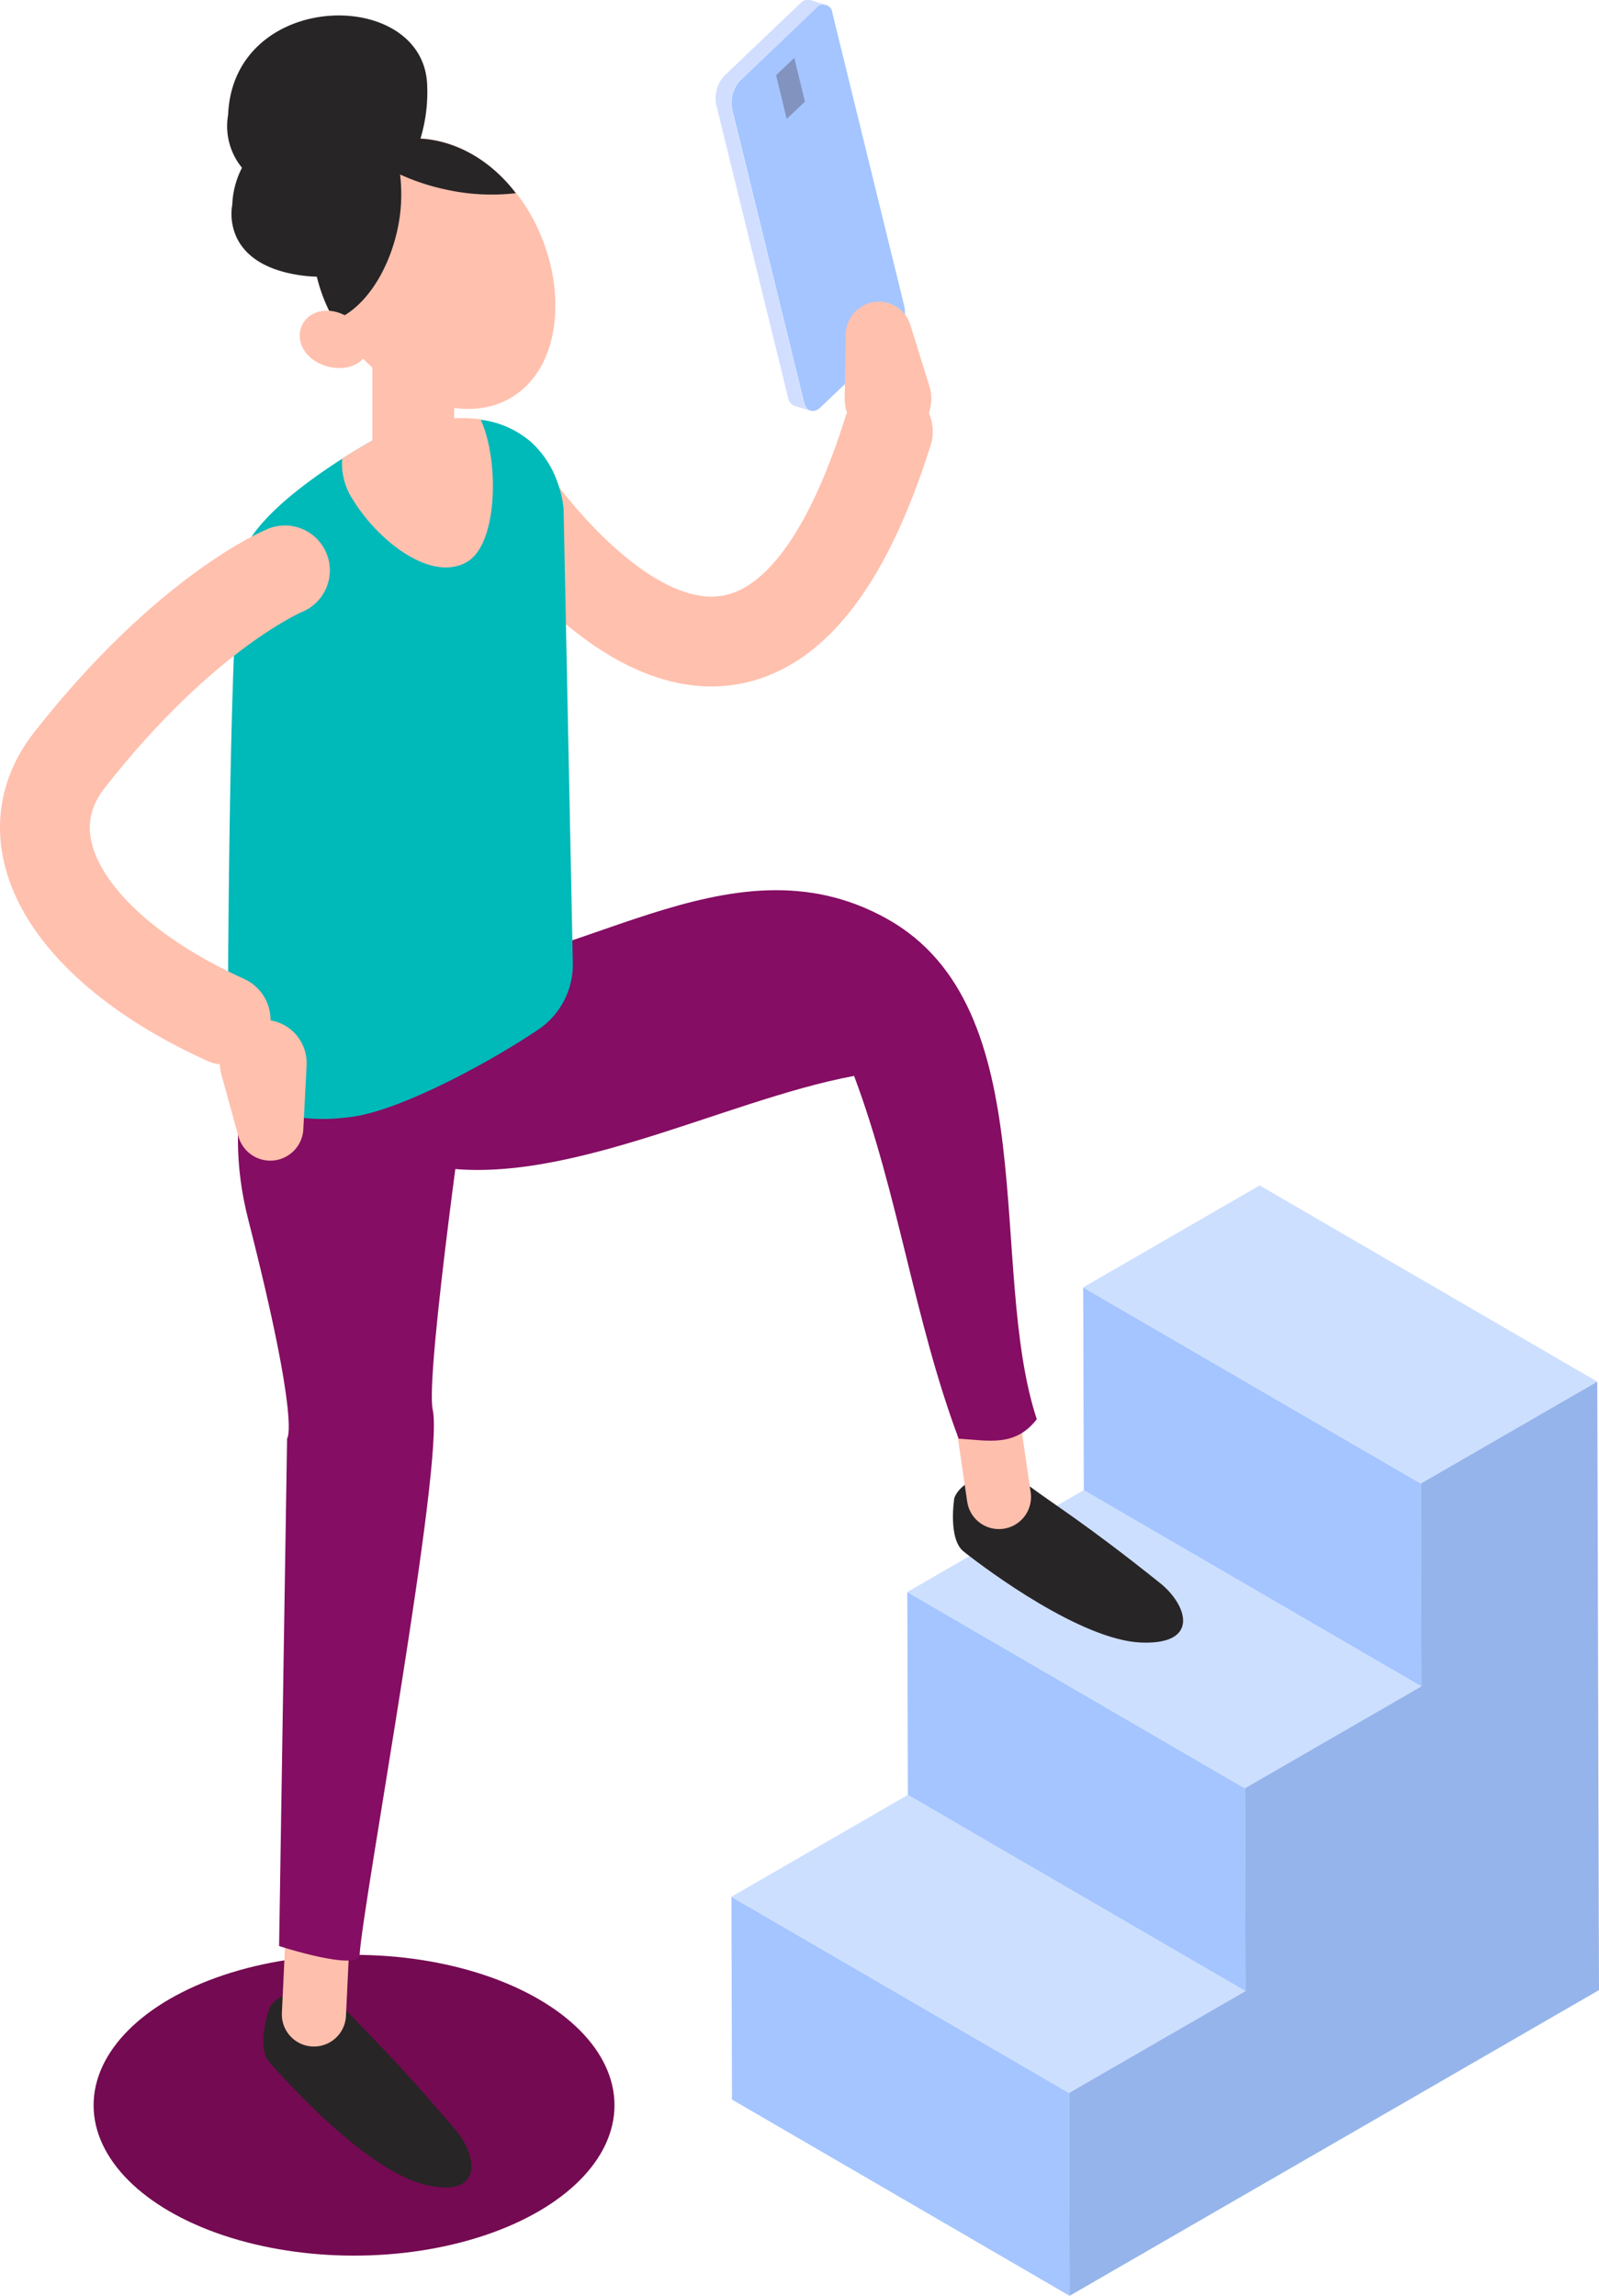 <svg xmlns="http://www.w3.org/2000/svg" viewBox="0 0 238.33 342.12"><title>cotizarRecurso 6</title><g id="Capa_2" data-name="Capa 2"><g id="Capa_1-2" data-name="Capa 1"><ellipse cx="52.77" cy="313.72" rx="38.82" ry="22.41" style="fill:#740a51"/><path d="M120.76,0a1.58,1.58,0,0,0-1.51.53L108,11.25a5,5,0,0,0-1.26,4.3l10.72,43.7a1.57,1.57,0,0,0,1,1.25l2.34.7a1.57,1.57,0,0,1-1-1.25l-10.72-43.7a4.94,4.94,0,0,1,1.26-4.3L121.59,1.27A1.58,1.58,0,0,1,123.1.74Z" style="fill:#d1deff"/><path d="M121.59,1.27a1.37,1.37,0,0,1,2.49.72l10.72,43.7a4.94,4.94,0,0,1-1.26,4.3L122.33,60.67c-1,1-2.15.67-2.49-.72l-10.72-43.7a4.94,4.94,0,0,1,1.26-4.3Z" style="fill:#a4c5ff"/><polygon points="119.97 15.14 117.26 17.73 115.68 11.21 118.39 8.63 119.97 15.14" style="fill:#8293bf"/><path d="M74.34,71.59s37.27,58.6,58-7.29" style="fill:none;stroke:#ffc0ae;stroke-linecap:round;stroke-linejoin:round;stroke-width:13.388px"/><path d="M130.28,45h0a4.94,4.94,0,0,1,5.41,3.42l2.83,9.11a6.46,6.46,0,0,1-5.25,8.3h0a6.46,6.46,0,0,1-7.37-6.5l.15-9.52A5,5,0,0,1,130.28,45Z" style="fill:#ffc0ae"/><polygon points="159.42 342.12 109.1 312.87 109.02 282.65 159.34 311.89 159.42 342.12" style="fill:#a4c5ff"/><polygon points="159.34 311.89 109.02 282.65 135.32 267.47 185.64 296.71 159.34 311.89" style="fill:#cddfff"/><polygon points="185.64 296.71 135.32 267.47 135.23 237.24 185.55 266.49 185.64 296.71" style="fill:#a4c5ff"/><polygon points="185.55 266.49 135.23 237.24 161.54 222.06 211.85 251.3 185.55 266.49" style="fill:#cddfff"/><polygon points="211.85 251.3 161.54 222.06 161.45 191.84 211.77 221.08 211.85 251.3" style="fill:#a4c5ff"/><polygon points="211.77 221.08 161.45 191.84 187.75 176.65 238.07 205.89 211.77 221.08" style="fill:#cddfff"/><polygon points="238.07 205.89 238.16 236.12 238.24 266.34 238.33 296.56 212.03 311.75 185.72 326.93 159.42 342.12 159.34 311.89 185.64 296.71 185.55 266.49 211.85 251.3 211.77 221.08 238.07 205.89" style="fill:#95b4eb"/><path d="M142.24,223.23s-1,6.14,1.42,8c3.57,2.83,17.57,13.2,26.44,13.54s6.82-5.66,2.81-8.86c-11.25-9-15.73-11.63-19.79-14.68C149.32,218.4,143.43,220.1,142.24,223.23Z" style="fill:#272526"/><line x1="148.89" y1="223.08" x2="145.47" y2="199.71" style="fill:none;stroke:#ffbfad;stroke-linecap:round;stroke-linejoin:round;stroke-width:9.563px"/><path d="M61.39,144.91c23.84.69,47.06-21.23,70.8-8s14.92,52,22.34,74.58c-3.23,4.18-7.2,3.16-11.64,2.9-6.61-17.6-9-36.52-15.59-54.06-19.68,3.66-44.64,17.44-63.92,13.22S49.18,152.94,61.39,144.91Z" style="fill:#850d63"/><path d="M40.24,299.06s-2.13,5.85-.15,8.16c3,3.46,14.72,16.32,23.36,18.36s7.77-4.26,4.46-8.17c-9.33-11-13.22-14.42-16.62-18.19C48.11,295.68,42,296.22,40.24,299.06Z" style="fill:#272526"/><line x1="46.79" y1="300.19" x2="47.91" y2="276.59" style="fill:none;stroke:#ffbfad;stroke-linecap:round;stroke-linejoin:round;stroke-width:9.563px"/><path d="M56.36,128.12S28.75,149.61,37,181.73c7.88,30.89,5.79,32.63,5.79,32.63L41.6,290s11.82,3.83,12,1.29c.51-8,12.64-73.34,10.9-81.2-1.18-5.29,5.64-52.43,5.64-52.43S64.07,133.39,56.36,128.12Z" style="fill:#850d63"/><path d="M85.38,143.52a11.69,11.69,0,0,1-5.13,9.89c-7.73,5.2-20.58,12-27.66,13C35.46,168.81,34,157.6,34,157.6s0-5.28,0-13c0-3,.06-6.33.08-9.9.19-18.36.63-42.37,1.68-50.61.71-5.47,9-11.72,15.19-15.7,3.84-2.45,6.88-4,6.88-4,5.76-1.91,10.25-2.33,13.75-1.85a14.19,14.19,0,0,1,7.48,3.25,14.54,14.54,0,0,1,4,6,16.05,16.05,0,0,1,.94,4Z" style="fill:#00b9b9"/><path d="M69.67,83.7c-5.27,3.15-13.15-2.91-17-9.13A9.78,9.78,0,0,1,51,68.34c3.84-2.45,6.88-4,6.88-4,5.76-1.91,10.25-2.33,13.75-1.85C74.4,68.45,74.26,80.94,69.67,83.7Z" style="fill:#ffc0ae"/><path d="M76.44,59.1C68.66,64,56.59,58.62,50.33,48.64c-.19-.31-.38-.61-.53-.92-5.57-9.76-3.5-20.14,4-24.83a3.25,3.25,0,0,1,.37-.21A15,15,0,0,1,58.27,21c6.33-1.51,13.52,1.17,18.61,7.71A23.89,23.89,0,0,1,78.51,31C84.74,41,84.23,54.24,76.44,59.1Z" style="fill:#ffc0ae"/><line x1="61.6" y1="51.46" x2="61.6" y2="66.22" style="fill:none;stroke:#ffc0ae;stroke-linecap:round;stroke-linejoin:round;stroke-width:12.195px"/><path d="M62.67,20.66a24.08,24.08,0,0,0,1-8C63.13-2,34.74-1.61,34,17.13A9.77,9.77,0,0,0,36.07,25a13,13,0,0,0-1.45,5.53S32.71,39,44.23,40.94a20.57,20.57,0,0,0,3,.29,24.54,24.54,0,0,0,2.58,6.49c4.07-1.44,7.9-6.64,9.41-13.41A24.69,24.69,0,0,0,59.63,26a32.74,32.74,0,0,0,6.66,2.21,31.65,31.65,0,0,0,10.59.58C73,23.69,67.75,20.94,62.67,20.66Zm-4.4.38Z" style="fill:#272526"/><path d="M51.13,46.85c2.61,1.2,4.28,4,3.35,6s-4.11,2.58-6.73,1.38S44.07,50.54,45,48.51,48.51,45.65,51.13,46.85Z" style="fill:#ffc0ae"/><path d="M42.47,85S27.8,91,10.34,113.28c-9.66,12.33.47,28.35,23.29,38.7" style="fill:none;stroke:#ffc0ae;stroke-linecap:round;stroke-linejoin:round;stroke-width:13.388px"/><path d="M40.81,172.93h0a4.93,4.93,0,0,1-5.28-3.61L33,160.13A6.47,6.47,0,0,1,38.56,152h0a6.46,6.46,0,0,1,7.14,6.75l-.49,9.52A4.93,4.93,0,0,1,40.81,172.93Z" style="fill:#ffc0ae"/></g></g></svg>